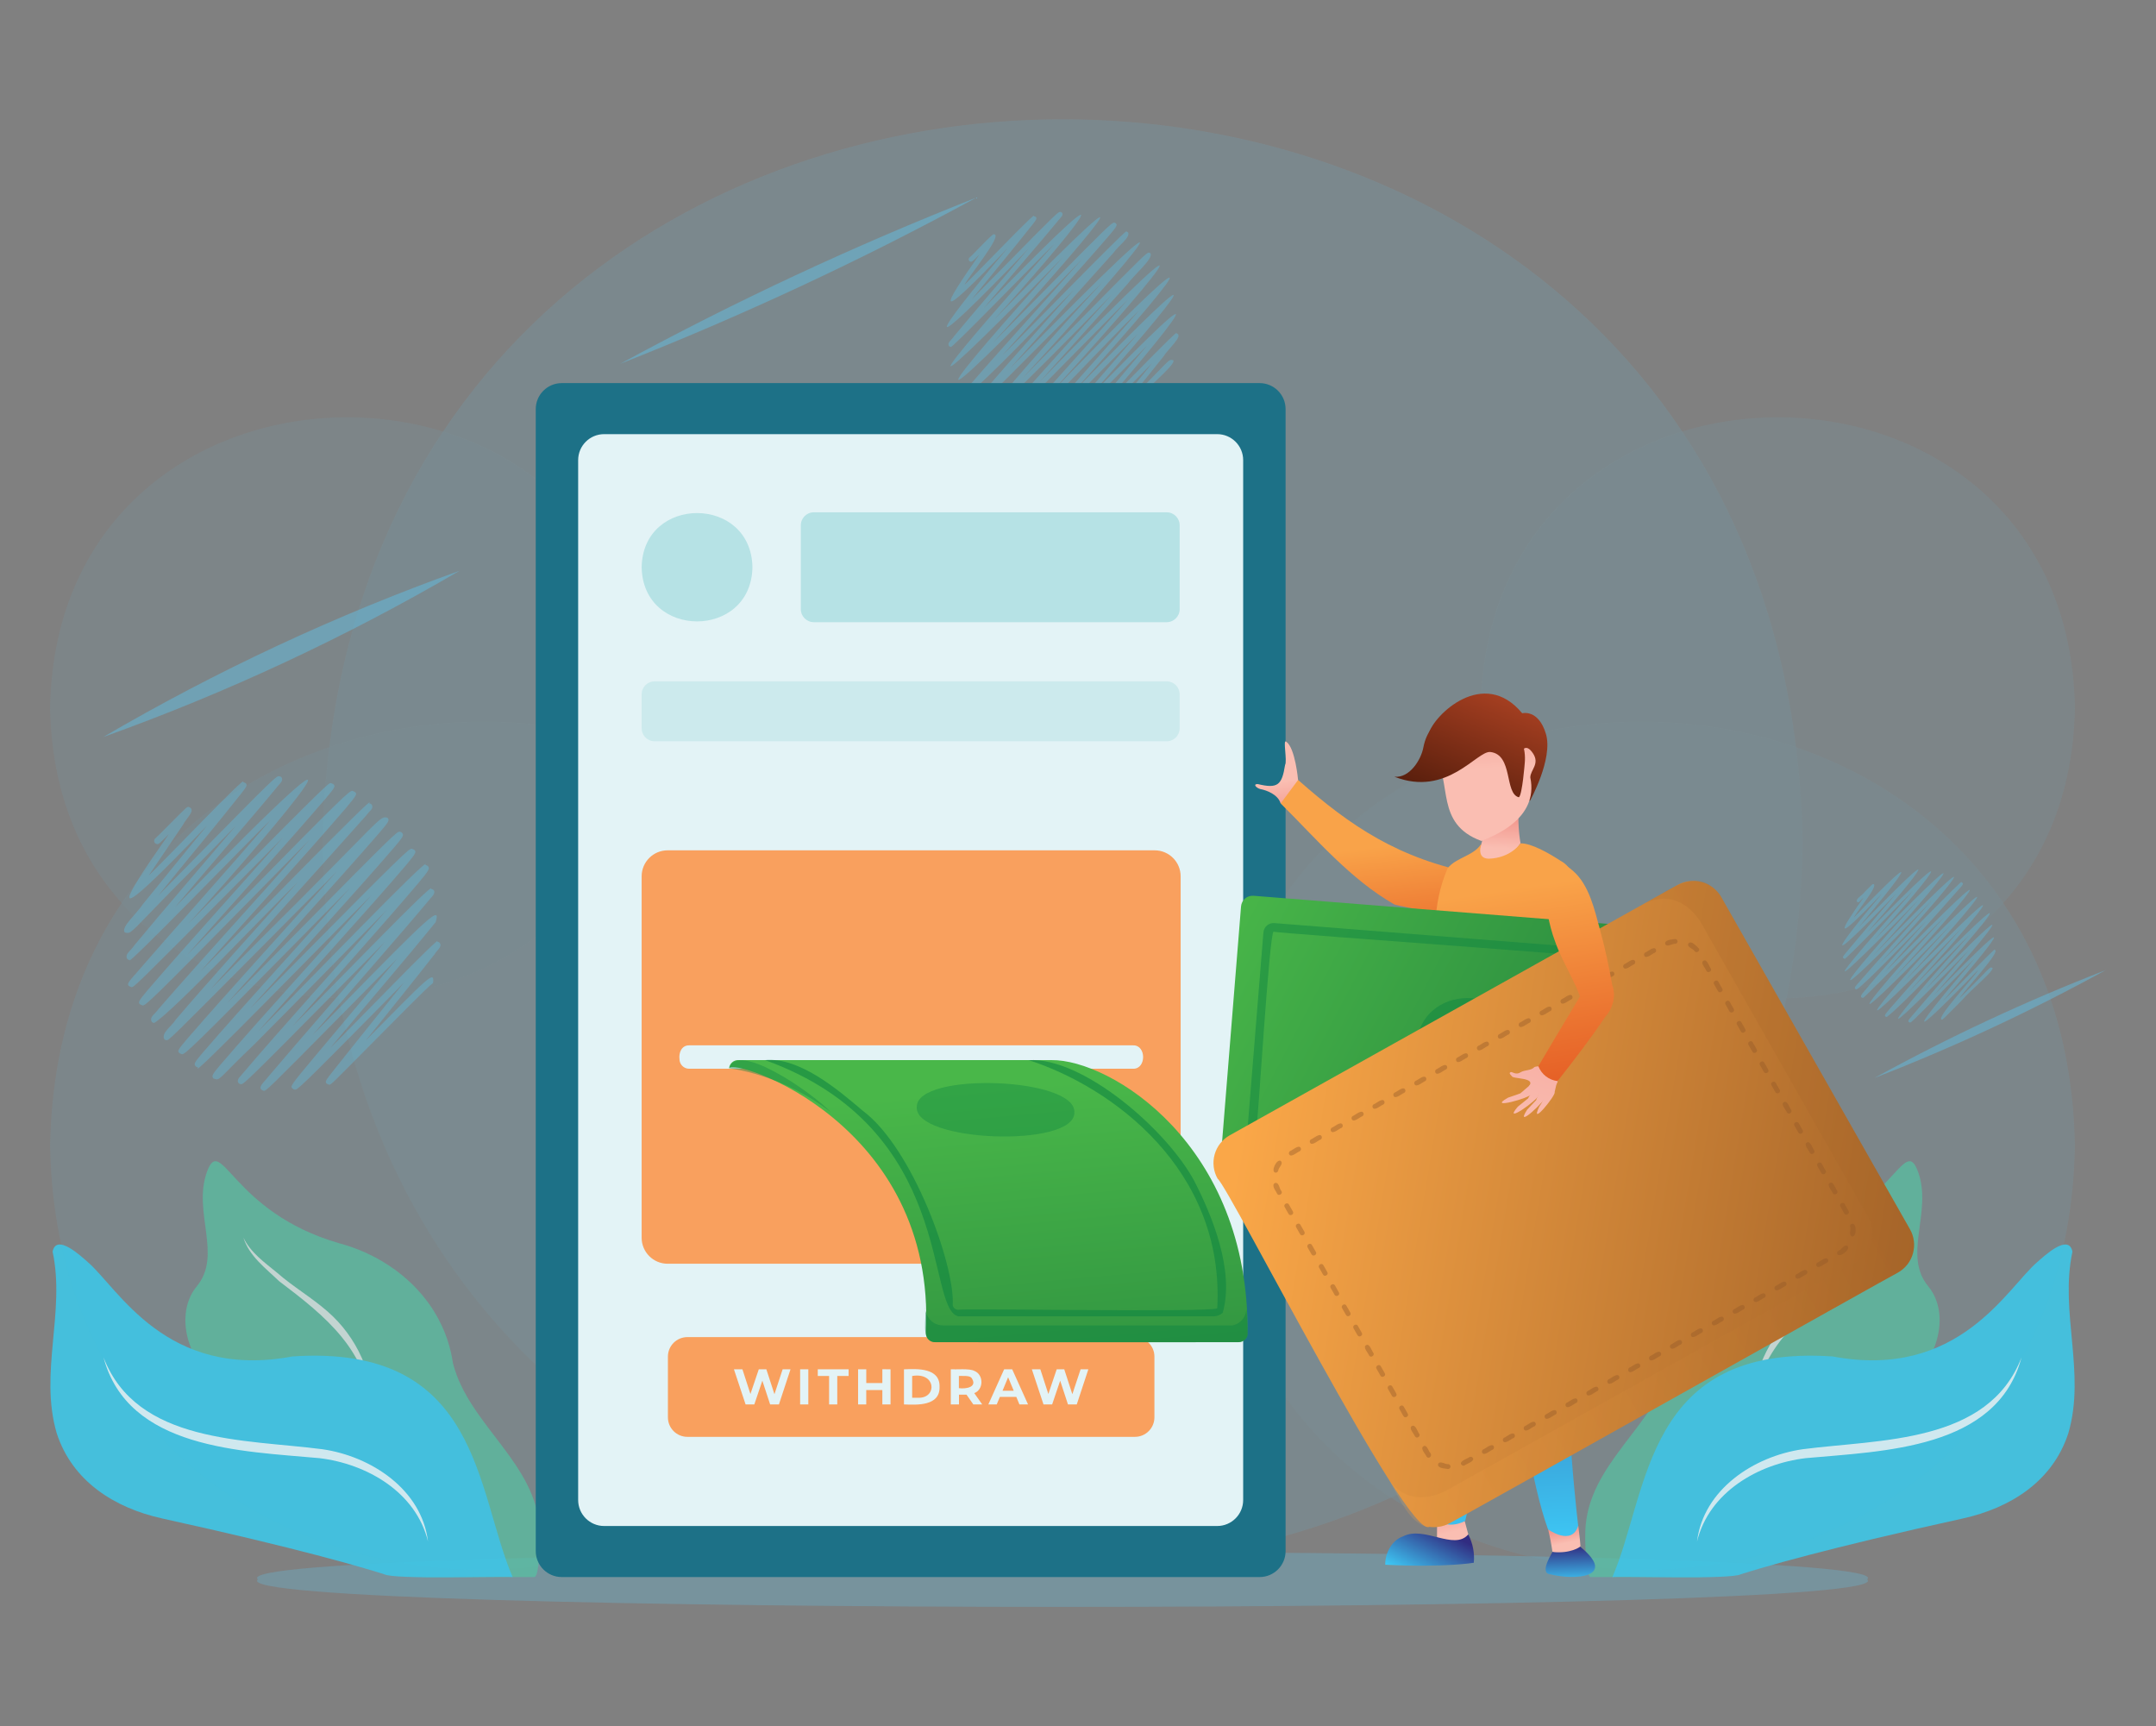 <svg width="436" height="349" viewBox="0 0 436 349" fill="none" xmlns="http://www.w3.org/2000/svg">
<rect x="0" y="0" width="436" height="349" fill="#808080" stroke="none"/>
<g opacity="0.5">
<path opacity="0.5" d="M377.598 319.335C386.34 326.751 43.391 326.751 52.137 319.335C43.391 311.919 386.34 311.919 377.598 319.335Z" fill="#5BCAF4"/>
<g opacity="0.3">
<path opacity="0.8" d="M364.537 170.434C361.202 365.53 68.567 365.499 65.258 170.434C68.593 -24.666 361.228 -24.631 364.537 170.434Z" fill="#5BCAF4"/>
<path opacity="0.6" d="M185.488 231.649C183.53 345.946 12.073 345.946 10.133 231.649C12.091 117.351 183.556 117.351 185.488 231.649ZM244.247 231.649C246.205 345.946 417.662 345.946 419.602 231.649C417.645 117.351 246.188 117.351 244.247 231.649Z" fill="#5BCAF4"/>
<path opacity="0.5" d="M299.458 143.112C300.801 221.428 418.272 221.415 419.602 143.112C418.259 64.792 300.788 64.805 299.458 143.112ZM130.273 143.112C128.934 221.428 11.463 221.415 10.133 143.112C11.471 64.792 128.943 64.805 130.273 143.112Z" fill="#5BCAF4"/>
</g>
</g>
<g opacity="0.9">
<g opacity="0.8">
<path d="M338.142 275.614C339.908 263.399 349.539 254.473 361.189 251.359C382.989 245.055 384.999 228.927 387.903 236.989C390.807 245.05 384.707 253.762 389.935 260.066C395.163 266.37 391.007 278.179 382.632 280.771C374.256 283.362 344.264 303.085 344.264 318.86H321.697C320.541 318.86 320.541 310.235 320.589 309.589C321.038 295.878 334.903 288.257 338.142 275.614Z" fill="#56C0A3"/>
<g opacity="0.8">
<path d="M354.471 285.849C354 278.088 357.623 270.309 363.457 265.214C366.783 262.296 370.489 260.171 373.716 257.335C376.249 255.254 379.105 253.252 380.543 250.207C379.384 253.959 376.027 256.428 373.306 259.041C363.858 266.178 355.269 273.045 354.471 285.849Z" fill="white"/>
</g>
</g>
<path d="M418.289 289.727C415.154 299.464 406.621 304.882 396.925 307.02C369.295 313.088 356.377 316.918 352.06 318.288C350.059 319.4 328.678 318.654 326.07 318.859C333.552 301.54 332.506 271.701 370.595 274.253C396.144 279.052 405.828 260.45 412.015 255.149C413.323 254.028 418.324 249.269 419.104 253.06C416.479 265.297 421.838 277.512 418.289 289.727Z" fill="#3EC5E5"/>
<path d="M408.81 274.432C403.875 293.038 380.906 293.374 365.175 294.818C355.531 295.961 345.612 301.702 343.184 311.679C344.457 301.135 354.716 294.429 364.548 293.016C380.143 290.979 402.07 291.934 408.81 274.432Z" fill="#3EC5E5"/>
<path opacity="0.8" d="M408.81 274.432C403.875 293.038 380.906 293.374 365.175 294.818C355.531 295.961 345.612 301.702 343.184 311.679C344.457 301.135 354.716 294.429 364.548 293.016C380.143 290.979 402.07 291.934 408.81 274.432Z" fill="white"/>
<g opacity="0.8">
<path d="M91.596 275.614C89.826 263.399 80.195 254.473 68.549 251.359C46.771 245.055 44.739 228.927 41.835 236.989C38.931 245.05 45.027 253.762 39.799 260.066C34.572 266.37 38.731 278.179 47.089 280.771C55.447 283.362 85.457 303.085 85.457 318.86H108.042C109.197 318.86 109.197 310.235 109.149 309.589C108.7 295.878 94.835 288.257 91.596 275.614Z" fill="#56C0A3"/>
<g opacity="0.8">
<path d="M75.283 285.849C75.758 278.088 72.135 270.309 66.302 265.214C62.975 262.296 59.269 260.171 56.043 257.335C53.509 255.254 50.654 253.252 49.215 250.207C50.375 253.959 53.732 256.428 56.452 259.041C65.879 266.178 74.468 273.045 75.283 285.849Z" fill="white"/>
</g>
</g>
<path d="M11.451 289.727C14.582 299.464 23.119 304.882 32.815 307.02C60.445 313.088 73.363 316.918 77.675 318.288C79.681 319.4 101.062 318.654 103.67 318.859C96.184 301.54 97.234 271.701 59.145 274.253C33.591 279.052 23.912 260.45 17.725 255.149C16.417 254.028 11.416 249.269 10.636 253.06C13.256 265.297 7.902 277.512 11.451 289.727Z" fill="#3EC5E5"/>
<path d="M20.93 274.432C25.865 293.038 48.86 293.374 64.569 294.818C74.213 295.961 84.132 301.702 86.556 311.679C85.288 301.135 75.024 294.429 65.192 293.016C49.592 290.979 27.666 291.934 20.93 274.432Z" fill="#3EC5E5"/>
<path opacity="0.8" d="M20.93 274.432C25.865 293.038 48.86 293.374 64.569 294.818C74.213 295.961 84.132 301.702 86.556 311.679C85.288 301.135 75.024 294.429 65.192 293.016C49.592 290.979 27.666 291.934 20.93 274.432Z" fill="white"/>
</g>
<g opacity="0.5">
<g style="mix-blend-mode:multiply" opacity="0.8">
<g style="mix-blend-mode:multiply" opacity="0.8">
<path d="M53.333 220.546C51.702 220.066 53.547 218.679 54.205 217.75C61.072 209.649 70.337 199.096 77.862 190.406C75.129 193.163 72.116 196.221 69.234 199.131C49.439 219.198 49.261 219.198 48.742 219.198C47.87 219.141 47.974 218.203 48.489 217.75C57.117 207.563 69.064 194.524 78.189 184.01C70.171 192.094 59.106 203.471 51.493 211.093C43.71 218.509 44.643 218.509 43.183 218.073C42.664 217.562 43.039 217.113 44.613 215.237C53.298 205.12 65.728 191.636 75.133 180.996C67.494 188.512 37.746 219.181 40.065 215.808C39.888 215.808 39.718 215.739 39.59 215.617C39.08 215.106 39.394 214.744 41.138 212.676C49.666 202.813 61.53 189.921 70.786 179.521C67.734 182.575 64.385 186.004 61.172 189.263C38.709 212.065 37.432 213.152 36.795 213.156C35.487 212.689 35.993 212.284 37.907 209.98C46.627 199.912 58.774 186.698 68.214 176.097C63.718 180.59 58.356 185.995 53.533 190.859C34.232 210.307 34.171 210.307 33.7 210.312C33.613 210.314 33.526 210.299 33.446 210.265C33.366 210.232 33.293 210.183 33.233 210.12C32.553 208.855 34.633 207.598 35.562 206.137C42.681 197.791 52.13 187.4 60.283 178.287C53.812 184.564 34.921 204.601 31.189 206.826C31.009 206.825 30.838 206.754 30.709 206.63C30.09 205.605 31.42 204.998 32.052 204.012C40.811 193.931 53.346 180.258 62.646 169.74C58.979 173.436 54.632 177.859 50.529 182.038C30.521 202.376 29.462 203.292 28.843 203.292C27.535 202.856 28.062 202.389 29.819 200.239C37.724 191.012 48.655 179.02 57.287 169.265C53.904 172.655 50.05 176.537 46.387 180.228C27.16 199.584 27.086 199.584 26.597 199.584C25.516 199.262 25.725 198.834 26.985 197.403C35.169 187.941 46.383 175.46 54.763 165.74C50.634 169.666 25.276 195.885 26.214 194.096C26.039 194.095 25.872 194.027 25.747 193.904C25.115 192.91 26.528 192.186 27.155 191.147C33.124 183.94 41.025 174.805 47.722 166.94C45.542 169.121 43.248 171.485 41.112 173.662C25.677 188.97 26.846 188.931 25.22 188.521C24.413 187.417 27.701 184.699 28.891 182.824C32.523 178.321 37.872 171.821 41.949 166.822C20.956 188.796 23.637 183.648 34.171 168.624C32.139 170.665 32.091 170.665 31.816 170.665C31.677 170.665 31.542 170.619 31.43 170.536C31.319 170.453 31.237 170.336 31.197 170.202C31.157 170.069 31.161 169.926 31.208 169.795C31.255 169.664 31.343 169.552 31.459 169.474C31.773 169.2 33.486 167.468 34.751 166.194C37.803 163.14 37.803 163.14 38.112 163.14C39.821 163.659 37.633 165.474 37.018 166.748C35.091 169.627 32.165 173.885 30.042 177.052C33.072 174.203 50.168 156.256 49.165 158.123C50.272 158.45 49.989 158.913 48.785 160.44C43.898 166.621 37.314 174.5 31.96 181.122C34.48 178.579 37.415 175.591 40.188 172.764C55.722 156.941 55.883 156.941 56.407 156.937C57.244 156.989 57.187 157.901 56.681 158.346C50.416 165.941 42.171 175.372 35.317 183.513C82.405 135.176 57.527 165.483 38.069 186.772C40.475 184.355 43.022 181.785 45.481 179.316C66.313 158.333 66.43 158.333 66.91 158.328C68.218 158.764 67.669 159.24 65.89 161.408C57.806 170.857 46.544 183.199 37.759 193.154C41.378 189.507 45.607 185.197 49.623 181.118C69.578 160.802 70.647 159.899 71.261 159.894C72.595 160.4 72.133 160.697 69.953 163.384C61.49 173.239 49.814 185.982 40.475 196.465C45.616 191.483 76.938 159.227 74.658 162.438C74.834 162.438 75.003 162.507 75.129 162.63C75.73 163.528 74.627 163.991 74.117 164.811C64.739 175.372 52.321 188.979 42.586 200.021L52.614 189.943C77.858 164.902 76.685 164.929 78.351 165.339C78.865 165.849 78.538 166.233 76.729 168.366C67.882 178.592 55.478 192.081 45.921 202.83C50.281 198.468 55.513 193.128 60.235 188.351C80.121 168.166 80.265 168.166 80.801 168.161C80.978 168.164 81.147 168.232 81.276 168.353C81.795 168.872 81.424 169.309 79.65 171.407C71.283 181.114 59.812 193.577 50.586 203.912C53.433 201.046 56.533 197.905 59.502 194.899C81.533 172.589 82.693 171.595 83.277 171.595C84.607 172.053 84.032 172.563 82.148 174.884C73.572 184.939 61.477 198.057 52.147 208.593C60.357 200.479 87.633 172.039 86.024 174.906C86.203 174.904 86.376 174.973 86.504 175.098C87.005 175.595 86.765 175.948 84.659 178.483C77.282 187.208 67.56 197.975 59.171 207.467C68.82 197.87 87.986 177.872 87.184 179.735C88.091 179.848 87.964 180.686 87.367 181.275C80.265 189.769 71.069 200.151 63.221 209.256C64.965 207.511 66.749 205.683 68.488 203.916C87.323 184.669 89.124 183.033 88.108 186.436C81.891 194.131 73.585 203.729 66.779 211.895C70.498 208.309 89.796 188.237 88.431 190.414C88.607 190.415 88.775 190.484 88.902 190.606C89.499 191.479 88.387 192.05 87.903 192.914C83.84 198.123 78.551 204.636 73.925 210.412C86.77 197.421 87.934 196.051 87.563 198.76C86.408 199.58 79.82 206.333 74.61 211.564C66.936 219.316 66.945 219.312 66.574 219.312C65.558 219.006 65.702 218.64 66.805 217.252C71.165 211.721 76.934 204.601 81.686 198.664L78.08 202.324C60.366 220.306 60.169 220.306 59.646 220.306C59.468 220.305 59.298 220.235 59.171 220.11C58.661 219.604 58.661 219.604 63.784 213.461C68.427 207.899 75.216 199.89 80.352 193.791C76.982 197.172 73.005 201.207 69.421 204.841C53.922 220.546 53.834 220.546 53.346 220.546H53.333ZM86.643 198.76C86.719 198.834 86.812 198.889 86.914 198.921C86.811 198.891 86.719 198.835 86.643 198.76ZM31.829 169.378C31.914 169.378 31.998 169.394 32.077 169.427C32.156 169.459 32.227 169.506 32.287 169.566C32.19 169.469 32.065 169.406 31.929 169.385C31.794 169.363 31.655 169.386 31.533 169.448C31.625 169.401 31.726 169.377 31.829 169.378Z" fill="#5BCAF4"/>
</g>
</g>
<g style="mix-blend-mode:multiply" opacity="0.8">
<g style="mix-blend-mode:multiply" opacity="0.8">
<path d="M212.168 89.545C210.969 89.196 212.321 88.175 212.801 87.494C217.845 81.548 224.656 73.805 230.162 67.427C228.157 69.447 225.946 71.689 223.831 73.831C209.308 88.559 209.178 88.559 208.789 88.559C208.153 88.515 208.227 87.826 208.602 87.49C214.955 80.013 223.709 70.446 230.402 62.733C223.862 69.019 210.721 83.485 205.066 87.865C204.107 87.547 204.512 87.159 205.764 85.64C212.134 78.224 221.259 68.321 228.148 60.517C222.541 66.031 200.71 88.537 202.424 86.059C202.36 86.061 202.297 86.049 202.237 86.025C202.178 86.001 202.124 85.965 202.079 85.92C201.439 84.934 205.158 81.854 206.518 79.978C211.68 74.163 219.406 65.66 224.978 59.435C183.018 102.523 200.998 80.811 223.09 56.922C219.794 60.22 215.857 64.186 212.317 67.754C198.147 82.015 198.103 82.015 197.754 82.015C197.691 82.018 197.628 82.007 197.569 81.983C197.51 81.959 197.457 81.922 197.414 81.876C196.943 80.885 198.421 80.065 199.123 78.953C204.355 72.845 211.275 65.202 217.261 58.519C212.513 63.13 198.657 77.849 195.897 79.459C194.685 79.092 196.036 78.067 196.534 77.382C202.96 69.966 212.16 59.954 218.983 52.232C182.595 89.837 189.51 79.869 215.059 51.892C177.127 90.561 193.625 71.279 213.219 49.309C210.189 52.193 191.581 71.432 192.269 70.123C192.141 70.122 192.018 70.072 191.925 69.983C191.463 69.255 192.496 68.723 192.958 67.959C197.34 62.672 203.135 55.967 208.048 50.195C184.94 74.237 188.38 68.465 203.815 50.108C188.45 66.205 190.386 62.41 198.103 51.417C196.616 52.917 196.581 52.917 196.359 52.917C196.258 52.914 196.161 52.88 196.081 52.818C196.001 52.757 195.943 52.672 195.914 52.575C195.885 52.479 195.887 52.376 195.92 52.28C195.953 52.185 196.015 52.103 196.098 52.045C196.586 51.709 200.963 46.923 200.981 47.386C203.026 47.316 195.605 56.194 195.051 57.594C197.275 55.504 209.818 42.325 209.082 43.704C209.893 43.944 209.688 44.284 208.803 45.401C205.219 49.946 200.388 55.74 196.455 60.591C198.304 58.724 200.458 56.529 202.494 54.457C213.895 42.844 214.008 42.844 214.396 42.844C215.011 42.879 214.968 43.551 214.597 43.878C210.002 49.449 203.95 56.381 198.901 62.345C233.275 27.048 215.199 49.139 200.92 64.735C239.92 24.941 217.344 51.212 200.689 69.421C203.344 66.746 206.453 63.579 209.409 60.587C224.054 45.68 224.839 45.017 225.292 45.012C225.424 45.013 225.55 45.065 225.645 45.156C226.016 45.527 225.837 45.772 224.337 47.569C218.129 54.802 209.561 64.146 202.707 71.842C206.479 68.186 229.46 44.519 227.79 46.867C227.854 46.866 227.917 46.878 227.977 46.901C228.036 46.925 228.09 46.961 228.135 47.006C228.649 47.957 226.138 49.711 225.201 51.081C219.097 57.921 210.599 67.3 204.273 74.459C247.437 30.398 229.395 51.875 206.718 76.518C209.923 73.308 213.769 69.399 217.222 65.891C231.815 51.081 231.924 51.081 232.312 51.081C232.442 51.08 232.567 51.13 232.66 51.22C233.262 52.298 229.452 55.447 228.008 57.424C223.012 63.056 215.617 71.196 210.132 77.312C251.849 34.56 231.679 58.61 211.275 80.75C243.434 47.373 244.642 48.734 216.428 79.921C248.884 46.517 238.516 59.731 219.397 81.23C249.865 49.846 236.537 66.345 222.013 83.167C224.751 80.549 238.9 65.808 237.906 67.405C239.501 67.802 236.122 70.642 235.399 71.929C233.136 74.769 229.874 78.817 227.258 82.081C237.007 72.531 236.131 72.549 237.286 72.854C237.818 73.766 231.305 78.913 227.782 82.927C222.153 88.598 222.153 88.598 221.883 88.598C221.756 88.597 221.634 88.547 221.542 88.459C221.229 88.144 221.355 87.983 222.053 87.084C225.248 83.027 229.486 77.814 232.974 73.447C223.269 83.184 216.873 89.964 216.799 89.314C216.668 89.312 216.544 89.26 216.45 89.17C216.075 88.799 216.075 88.799 219.838 84.292C223.243 80.209 228.222 74.333 231.985 69.857C229.513 72.339 226.596 75.297 223.967 77.962C212.591 89.501 212.526 89.501 212.168 89.501V89.545ZM236.611 73.561C236.667 73.613 236.734 73.653 236.807 73.678C236.733 73.655 236.666 73.615 236.611 73.561ZM196.381 51.997C196.508 51.998 196.63 52.048 196.721 52.136C196.65 52.066 196.558 52.019 196.458 52.003C196.359 51.988 196.257 52.004 196.167 52.049C196.233 52.014 196.306 51.996 196.381 51.997Z" fill="#5BCAF4"/>
</g>
</g>
<g style="mix-blend-mode:multiply" opacity="0.8">
<g style="mix-blend-mode:multiply" opacity="0.8">
<path d="M386.237 206.752C385.439 206.516 386.342 205.845 386.673 205.386C390.021 201.438 394.547 196.291 398.21 192.055C372.25 218.627 387.231 201.216 398.371 188.935C394.011 193.115 385.291 202.725 381.533 205.64C380.896 205.43 381.166 205.168 381.999 204.161C386.233 199.227 392.293 192.648 396.875 187.461C371.308 213.723 377.116 205.932 394.761 186.741C367.114 215.15 378.86 200.889 393.505 185.07C391.325 187.252 388.709 189.9 386.346 192.268C376.933 201.757 376.902 201.757 376.671 201.757C376.157 201.674 376.327 201.225 376.671 200.815C380.443 196.23 385.278 191.021 389.62 186.139C386.464 189.193 377.251 198.987 375.433 200.06C374.626 199.82 375.524 199.135 375.869 198.681C380.137 193.765 386.25 187.095 390.789 181.964C366.809 206.782 371.291 200.204 388.173 181.737C363.09 207.31 373.937 194.598 386.952 180.023C384.938 181.938 372.564 194.725 373.026 193.852C372.215 193.612 373.161 192.897 373.484 192.417C376.396 188.901 380.251 184.446 383.512 180.607C368.252 196.513 370.484 192.679 380.695 180.551C370.524 191.226 371.788 188.682 376.902 181.423C375.703 182.518 376.03 182.523 375.524 182.326C375.228 181.689 376.479 181.17 377.186 180.237C378.668 178.74 378.668 178.74 378.825 178.74C380.068 178.967 375.337 184.412 374.901 185.524C390.597 169.256 384.17 177.549 375.834 187.513C394.831 167.86 388.417 176.21 377.46 188.682C400.167 165.352 388.299 179.923 378.803 190.27C404.462 164.074 389.738 181.297 378.651 193.385C405.103 166.076 395.38 178.3 379.959 194.995C382.466 192.565 397.743 176.834 396.631 178.396C397.359 178.583 396.666 179.181 396.365 179.543C391.813 184.717 385.749 191.348 381.009 196.731C409.467 167.66 397.678 181.777 382.636 198.101C407.666 172.293 402.639 179.377 384.912 198.629C412.38 170.43 399.225 186.239 385.67 200.915C406.943 178.814 407.754 179.761 389.097 200.365C410.483 178.335 403.734 187.02 391.068 201.238C411.189 180.503 402.452 191.374 392.812 202.525C394.626 200.78 404.039 190.986 403.372 192.055C404.876 192.159 397.08 200.396 396.296 201.805C402.774 195.457 402.195 195.471 402.949 195.676C403.141 196.474 399.077 199.576 396.631 202.368C392.89 206.146 392.89 206.146 392.707 206.146C391.173 206.115 399.374 197.421 400.08 196.077C380.722 215.996 391.229 203.131 399.422 193.691C397.778 195.34 395.838 197.307 394.094 199.078C386.533 206.748 386.49 206.748 386.246 206.748L386.237 206.752ZM402.482 196.125C402.518 196.163 402.563 196.19 402.613 196.203C402.563 196.189 402.518 196.162 402.482 196.125ZM375.747 181.798C375.83 181.799 375.91 181.832 375.969 181.89C375.922 181.843 375.862 181.812 375.796 181.801C375.73 181.79 375.663 181.8 375.603 181.829C375.648 181.808 375.697 181.798 375.747 181.798Z" fill="#5BCAF4"/>
</g>
</g>
</g>
<g style="mix-blend-mode:multiply" opacity="0.5">
<g style="mix-blend-mode:multiply" opacity="0.8">
<path d="M20.879 149.019C43.809 135.61 67.931 124.356 92.937 115.402C70.006 128.809 45.884 140.062 20.879 149.019ZM125.414 73.561C148.718 60.88 172.783 49.653 197.472 39.943C174.167 52.623 150.102 63.85 125.414 73.561ZM379.092 217.938C394.183 209.638 409.809 202.351 425.866 196.125C410.774 204.424 395.149 211.71 379.092 217.938Z" fill="#5BCAF4"/>
</g>
</g>
<path d="M254.726 77.46H113.598C110.696 77.46 108.344 79.814 108.344 82.717V313.603C108.344 316.506 110.696 318.859 113.598 318.859H254.726C257.628 318.859 259.98 316.506 259.98 313.603V82.717C259.98 79.814 257.628 77.46 254.726 77.46Z" fill="#1D7187"/>
<path d="M246.148 87.778H122.172C119.27 87.778 116.918 90.131 116.918 93.035V303.281C116.918 306.184 119.27 308.538 122.172 308.538H246.148C249.05 308.538 251.402 306.184 251.402 303.281V93.035C251.402 90.131 249.05 87.778 246.148 87.778Z" fill="#E3F3F6"/>
<g style="mix-blend-mode:multiply">
<path d="M152.163 114.686C151.915 129.291 130.01 129.287 129.762 114.686C130.01 100.085 151.911 100.085 152.163 114.686Z" fill="#B6E2E5"/>
</g>
<path d="M235.93 103.579H164.578C163.126 103.579 161.949 104.757 161.949 106.21V123.167C161.949 124.62 163.126 125.797 164.578 125.797H235.93C237.382 125.797 238.559 124.62 238.559 123.167V106.21C238.559 104.757 237.382 103.579 235.93 103.579Z" fill="#B6E2E5"/>
<path opacity="0.5" d="M235.928 137.759H132.387C130.935 137.759 129.758 138.937 129.758 140.39V147.248C129.758 148.701 130.935 149.878 132.387 149.878H235.928C237.38 149.878 238.557 148.701 238.557 147.248V140.39C238.557 138.937 237.38 137.759 235.928 137.759Z" fill="#B6E2E5"/>
<path d="M229.512 270.344H139.012C136.835 270.344 135.07 272.11 135.07 274.288V286.568C135.07 288.746 136.835 290.512 139.012 290.512H229.512C231.689 290.512 233.454 288.746 233.454 286.568V274.288C233.454 272.11 231.689 270.344 229.512 270.344Z" fill="#F9A05E"/>
<path d="M159.863 276.858L157.521 283.955H155.742L154.168 279.157L152.542 283.955H150.776L148.422 276.858H150.14L151.757 281.848L153.445 276.858H154.979L156.614 281.888L158.267 276.858H159.863ZM161.807 276.858H163.464V283.955H161.807V276.858ZM167.667 278.197H165.374V276.858H171.613V278.197H169.319V283.955H167.667V278.197ZM180.089 276.858V283.955H178.432V281.046H175.179V283.955H173.527V276.858H175.184V279.637H178.436V276.84L180.089 276.858ZM182.805 276.858C185.539 276.74 190.108 276.539 190.003 280.409C190.112 284.274 185.534 284.078 182.805 283.955V276.858ZM185.975 282.607C189.537 282.463 189.227 277.399 184.462 278.206V282.607H185.975ZM196.831 283.955L195.453 281.979H193.932V283.955H192.275V276.858C193.387 276.923 196.055 276.653 197.023 277.172C198.954 277.913 198.963 280.954 197.023 281.674L198.627 283.955H196.831ZM196.395 278.515C195.937 278.079 194.559 278.223 193.914 278.197V280.671C195.44 280.871 197.816 280.426 196.412 278.515H196.395ZM205.525 282.433H202.202L201.566 283.955H199.87L203.061 276.858H204.696L207.897 283.955H206.153L205.525 282.433ZM205.002 281.185L203.868 278.467L202.739 281.185H205.002ZM220.092 276.858L217.75 283.955H215.971L214.397 279.157L212.771 283.955H211.023L208.668 276.858H210.386L212.004 281.848L213.691 276.858H215.221L216.856 281.888L218.526 276.858H220.092Z" fill="#E3F3F6"/>
<path d="M233.504 171.926H135.012C132.11 171.926 129.758 174.28 129.758 177.183V250.255C129.758 253.158 132.11 255.512 135.012 255.512H233.504C236.406 255.512 238.758 253.158 238.758 250.255V177.183C238.758 174.28 236.406 171.926 233.504 171.926Z" fill="#F9A05E"/>
<path d="M229.174 216.084H139.358C139.103 216.084 138.849 216.034 138.613 215.937C138.376 215.839 138.162 215.696 137.981 215.515C137.8 215.335 137.656 215.12 137.558 214.884C137.46 214.647 137.409 214.394 137.409 214.138C137.244 212.829 137.845 211.333 139.358 211.355H229.174C231.83 211.315 231.838 216.127 229.174 216.084Z" fill="#E3F3F6"/>
<path d="M252.29 269.685C252.312 270.632 251.418 271.334 250.515 271.369C250.463 271.4 189.227 271.369 189.148 271.369C188.9 271.386 188.651 271.351 188.417 271.267C188.182 271.182 187.969 271.049 187.789 270.878C187.608 270.706 187.466 270.498 187.371 270.268C187.275 270.038 187.229 269.79 187.234 269.541C189.414 226.985 148.086 213.701 147.449 216.009C147.484 215.535 147.704 215.094 148.061 214.781C148.419 214.469 148.885 214.309 149.359 214.338H212.662C224.442 214.199 252.669 231.265 252.29 269.685Z" fill="url(#paint0_linear_8710_29678)"/>
<g opacity="0.8">
<g style="mix-blend-mode:multiply" opacity="0.5">
<path d="M217.262 224.992C217.262 232.116 184.793 230.96 185.399 223.77C185.403 216.646 217.868 217.802 217.262 224.992Z" fill="#0F8542"/>
</g>
</g>
<path opacity="0.6" d="M241.544 238.838C236.051 228.504 219.06 213.737 208.025 214.343C224.872 219.761 247.701 236.504 246.161 264.512C245.446 265.384 194.713 264.512 193.802 264.808C193.531 264.822 193.265 264.735 193.054 264.563C192.844 264.391 192.705 264.148 192.664 263.879C193.148 255.904 184.594 232.116 174.487 224.59C169.539 220.381 161.695 213.684 154.715 214.339C193.375 228.268 187.057 264.547 193.802 266.143H245.355C246.052 266.153 246.728 265.906 247.256 265.45C249.68 257.013 245.202 245.954 241.544 238.838Z" fill="#0F8542"/>
<g opacity="0.5">
<path opacity="0.8" d="M168.081 224.922C157.891 217.017 147.449 216.014 147.449 216.014C148.884 210.412 163.777 220.511 168.081 224.922Z" fill="#0F8542"/>
<path d="M252.29 269.685C252.294 269.861 252.266 270.035 252.207 270.2C252.06 270.559 251.806 270.863 251.48 271.073C251.154 271.283 250.772 271.388 250.385 271.374H189.149C185.853 271.108 187.662 266.387 186.969 264.285C187.03 264.721 187.57 267.984 190.81 267.984H249.234C250.042 267.823 250.767 267.38 251.28 266.735C251.793 266.09 252.062 265.283 252.037 264.459C252.174 266.143 252.258 267.885 252.29 269.685Z" fill="#0F8542"/>
</g>
<path d="M260.115 149.961C259.348 149.363 260.407 153.848 259.876 154.664C259.235 158.738 258.402 159.51 254.334 158.524C253.305 158.524 254.077 159.332 254.892 159.545C256.165 159.772 258.472 160.671 258.973 162.442L262.213 160.797L262.505 157.696C262.505 157.696 261.942 151.239 260.115 149.961Z" fill="url(#paint1_linear_8710_29678)"/>
<path d="M298.264 176.616C282.895 173.632 273.137 167.08 262.512 157.696L258.984 162.442C266.183 169.592 273.05 177.75 281.922 182.841C283.13 183.339 297.527 185.83 297.527 185.825L298.264 176.616Z" fill="url(#paint2_linear_8710_29678)"/>
<path d="M299.967 162.05C299.967 162.05 301.009 171.617 297.996 172.812C297.996 172.812 302.687 177.82 307.488 170.478C307.488 170.478 306.529 165.448 307.488 161.504L299.967 162.05Z" fill="url(#paint3_linear_8710_29678)"/>
<path d="M290.598 307.369C290.598 307.369 290.628 309.603 290.598 310.719C290.598 311.208 295.83 313.599 296.928 310.244L296.209 307.557L291.849 306.017L290.598 307.369Z" fill="url(#paint4_linear_8710_29678)"/>
<path d="M298.66 265.947C301.132 279.161 296.785 307.5 296.218 307.561C292.774 309.24 290.607 307.369 290.607 307.369C289.787 294.988 284.455 229.215 291.217 215.656L299.623 213.23C302.44 216.635 304.428 220.648 305.431 224.953C307.262 234.471 300.133 258.221 298.66 265.947Z" fill="url(#paint5_linear_8710_29678)"/>
<path d="M319.588 312.713C319.588 312.713 317.216 315.121 313.946 313.786C313.733 312.252 313.442 310.731 313.074 309.227C314.282 309.637 316.383 309.895 319.178 308.499C319.479 311.046 319.662 312.695 319.588 312.713Z" fill="url(#paint6_linear_8710_29678)"/>
<path style="mix-blend-mode:multiply" opacity="0.5" d="M305.85 229.345C305.667 236.967 300.021 260.367 298.652 265.947C299.96 260.14 301.15 236.591 296.908 225.812C292.665 215.032 290.634 219.163 290.634 219.163L290.363 218.727C290.585 217.677 290.864 216.64 291.2 215.621L299.606 213.195C300.182 213.195 305.061 224.311 305.414 224.917C305.731 226.371 305.877 227.857 305.85 229.345Z" fill="url(#paint7_linear_8710_29678)"/>
<path d="M313.483 216.075C313.483 216.075 319.404 227.347 317.407 250.896C315.41 274.445 318.488 302.902 319.151 308.481C317.843 312.695 313.047 309.21 313.047 309.21C306.507 291.131 302.779 242.08 297.952 217.689C294.185 202.39 313.483 216.075 313.483 216.075Z" fill="url(#paint8_linear_8710_29678)"/>
<path d="M290.68 198.564C291.273 204.017 291.988 210.648 291.208 215.656C291.133 216.529 304.641 219.979 313.478 216.092C315.658 207.699 317.455 198.974 318.309 190.306C318.392 184.394 320.232 176.472 315.58 174.038C313.291 172.541 309.698 170.469 307.483 170.513C307.483 170.513 305.604 173.444 301.118 173.619C298.502 173.619 299.505 170.775 299.614 170.513C298.136 173.056 294.473 173.327 292.747 175.556C289.468 183.138 290.078 190.489 290.68 198.564Z" fill="url(#paint9_linear_8710_29678)"/>
<path d="M293.738 193.067L294.174 193.172C294.026 193.149 293.88 193.114 293.738 193.067Z" fill="url(#paint10_linear_8710_29678)"/>
<path d="M280.135 316.368C292.373 316.97 298.041 315.967 298.041 315.967C298.228 313.99 297.837 312.002 296.916 310.243C294.065 313.581 287.996 308.42 283.745 310.632C281.43 311.408 280.074 314.1 280.135 316.368Z" fill="url(#paint11_linear_8710_29678)"/>
<path d="M313.921 313.786C314.192 313.529 311.079 318.074 313.485 318.297C318.639 319.579 327.145 318.912 319.55 312.713C319.589 312.713 317.653 314.196 313.921 313.786Z" fill="url(#paint12_linear_8710_29678)"/>
<path d="M288.93 148.325C289.946 144.595 300.026 134.775 307.826 144.211C307.826 144.211 311.105 143.313 312.622 148.373C314.139 153.434 309.369 161.971 309.369 161.971L303.23 149.931L288.93 148.325Z" fill="url(#paint13_linear_8710_29678)"/>
<path d="M290.102 152.98C293.764 158.115 290.102 166.595 299.589 170.033C301.795 169.117 311.243 165.671 309.469 157.199C309.469 155.672 311.461 154.463 309.992 152.291C308.523 150.118 307.764 151.907 307.764 151.907C307.764 151.907 307.114 150.123 306.456 148.652C305.798 147.182 290.102 152.98 290.102 152.98Z" fill="url(#paint14_linear_8710_29678)"/>
<path d="M308.349 154.223C308.349 154.223 307.852 160.706 307.155 161.203C304.194 160.453 306.034 152.583 301.395 152.042C298.674 151.741 292.675 161.243 281.984 157.042C285.036 157.364 287.386 153.634 287.849 151.082C290.142 139.229 309.37 142.554 308.349 154.223Z" fill="url(#paint15_linear_8710_29678)"/>
<path d="M305.57 216.38C318.545 212.402 313.492 199.497 311.674 192.295C311.612 192.112 311.495 191.952 311.339 191.839C311.182 191.726 310.995 191.664 310.802 191.662C306.878 191.662 300.338 190.79 300.338 190.79C303.697 190.997 307.068 190.761 310.366 190.087C311.421 189.839 310.296 183.544 311.303 183.199C312.223 182.326 314.133 194.022 317.948 192.011C317.878 197.586 316.3 203.38 315.249 208.872C314.765 211.054 314.141 213.671 313.596 215.73C313.54 215.944 313.509 216.057 313.501 216.101C304.859 220.027 290.863 216.476 291.23 215.665C297.591 216.86 302.217 216.925 305.57 216.38Z" fill="url(#paint16_linear_8710_29678)"/>
<path d="M249.088 235.95L340.282 243.175C340.901 243.225 341.516 243.029 341.991 242.627C342.465 242.226 342.762 241.652 342.815 241.033L346.857 190.864C346.881 190.557 346.844 190.248 346.748 189.956C346.652 189.663 346.5 189.393 346.299 189.159C346.099 188.926 345.854 188.734 345.579 188.595C345.305 188.457 345.005 188.374 344.699 188.351L253.5 181.114C252.881 181.063 252.268 181.26 251.793 181.662C251.319 182.063 251.024 182.636 250.972 183.256L246.93 233.425C246.904 233.732 246.94 234.042 247.035 234.337C247.13 234.631 247.282 234.903 247.483 235.138C247.683 235.373 247.928 235.565 248.204 235.705C248.48 235.844 248.78 235.928 249.088 235.95Z" fill="url(#paint17_linear_8710_29678)"/>
<g style="mix-blend-mode:multiply" opacity="0.5">
<path d="M252.227 228.962L255.497 188.508C255.544 187.967 255.803 187.466 256.218 187.115C256.633 186.764 257.171 186.592 257.712 186.637L339.68 193.128C340.218 193.17 340.719 193.422 341.072 193.83C341.426 194.239 341.604 194.77 341.568 195.31L338.311 235.763C338.264 236.305 338.005 236.806 337.59 237.157C337.175 237.507 336.638 237.679 336.096 237.634L254.128 231.143C253.587 231.105 253.084 230.854 252.727 230.445C252.371 230.036 252.191 229.503 252.227 228.962ZM257.559 188.391C256.687 188.26 254.303 228.844 253.984 229.115C254.167 229.69 336.271 236.186 336.545 235.658L339.802 195.205C339.929 194.345 257.83 188.692 257.559 188.377V188.391Z" fill="#0F8542"/>
</g>
<g style="mix-blend-mode:multiply" opacity="0.5">
<path d="M286.343 211.306C285.471 225.092 306.107 226.702 307.441 212.977C308.309 199.192 287.677 197.582 286.343 211.306Z" fill="#0F8542"/>
</g>
<path d="M246.232 238.311C248.587 240.056 284.762 311.653 289.048 308.678C290.432 308.893 291.849 308.657 293.089 308.006C293.177 308.106 383.668 257.27 383.777 257.314C384.518 256.903 385.17 256.35 385.696 255.686C386.221 255.022 386.61 254.26 386.839 253.444C387.069 252.629 387.135 251.776 387.033 250.935C386.931 250.094 386.663 249.282 386.245 248.545C386.158 248.401 348.078 181.362 347.999 181.236C347.119 179.794 345.716 178.749 344.083 178.319C342.451 177.889 340.715 178.107 339.24 178.928L248.7 229.533C247.958 229.944 247.305 230.497 246.779 231.162C246.253 231.827 245.863 232.59 245.634 233.406C245.404 234.223 245.339 235.076 245.442 235.918C245.545 236.76 245.813 237.573 246.232 238.311Z" fill="url(#paint18_linear_8710_29678)"/>
<g style="mix-blend-mode:multiply" opacity="0.4">
<path d="M295.5 296.096C295.064 295.385 296.834 294.909 297.161 294.6C297.277 294.534 297.414 294.517 297.543 294.551C297.671 294.585 297.781 294.668 297.85 294.783C298.286 295.494 296.511 295.969 296.184 296.279C296.069 296.344 295.932 296.362 295.804 296.327C295.676 296.293 295.567 296.21 295.5 296.096ZM299.742 293.723C299.711 293.665 299.691 293.602 299.684 293.537C299.677 293.472 299.683 293.406 299.702 293.343C299.72 293.28 299.751 293.221 299.792 293.171C299.834 293.12 299.885 293.078 299.942 293.046C300.378 292.924 301.686 291.681 302.075 292.423C302.137 292.539 302.151 292.675 302.113 292.802C302.076 292.929 301.99 293.035 301.874 293.099C301.434 293.221 300.126 294.469 299.742 293.723ZM303.967 291.363C303.935 291.305 303.916 291.242 303.909 291.177C303.902 291.111 303.908 291.046 303.927 290.983C303.945 290.92 303.976 290.861 304.017 290.811C304.059 290.76 304.11 290.717 304.167 290.686C304.603 290.564 305.911 289.321 306.299 290.058C306.331 290.116 306.35 290.179 306.357 290.244C306.364 290.309 306.358 290.375 306.34 290.438C306.321 290.501 306.29 290.559 306.249 290.61C306.207 290.661 306.156 290.703 306.099 290.734C305.658 290.856 304.35 292.104 303.967 291.363ZM308.192 289.002C308.16 288.945 308.139 288.882 308.132 288.817C308.125 288.751 308.131 288.685 308.15 288.622C308.168 288.559 308.199 288.5 308.241 288.45C308.283 288.399 308.334 288.357 308.392 288.326C308.828 288.2 310.136 286.956 310.524 287.698C310.586 287.814 310.6 287.951 310.563 288.077C310.525 288.204 310.439 288.311 310.324 288.374C309.883 288.496 308.575 289.74 308.192 289.002ZM312.416 286.638C312.385 286.58 312.365 286.517 312.358 286.452C312.352 286.387 312.358 286.321 312.376 286.258C312.395 286.195 312.426 286.137 312.467 286.086C312.508 286.035 312.559 285.993 312.617 285.962C313.053 285.84 314.361 284.596 314.749 285.338C314.78 285.395 314.8 285.458 314.807 285.523C314.814 285.588 314.808 285.653 314.789 285.716C314.77 285.778 314.739 285.836 314.698 285.887C314.657 285.937 314.606 285.979 314.548 286.01C314.108 286.136 312.8 287.38 312.416 286.638ZM316.641 284.278C316.61 284.22 316.59 284.157 316.583 284.092C316.576 284.027 316.582 283.961 316.601 283.898C316.62 283.835 316.651 283.777 316.692 283.726C316.733 283.675 316.784 283.633 316.842 283.602C317.278 283.48 318.586 282.236 318.974 282.973C319.036 283.09 319.05 283.226 319.012 283.353C318.975 283.479 318.889 283.586 318.773 283.65C318.333 283.772 317.025 285.015 316.641 284.278ZM320.866 281.918C320.834 281.86 320.814 281.797 320.807 281.732C320.799 281.667 320.805 281.6 320.824 281.537C320.843 281.474 320.874 281.416 320.916 281.365C320.957 281.314 321.009 281.272 321.067 281.242C321.503 281.115 322.811 279.872 323.199 280.613C323.261 280.73 323.275 280.866 323.237 280.993C323.2 281.119 323.114 281.226 322.998 281.29C322.558 281.412 321.25 282.655 320.866 281.918ZM325.091 279.553C325.06 279.496 325.04 279.433 325.033 279.367C325.026 279.302 325.032 279.236 325.051 279.173C325.069 279.111 325.1 279.052 325.142 279.001C325.183 278.95 325.234 278.908 325.292 278.877C325.728 278.755 327.035 277.512 327.424 278.253C327.455 278.31 327.474 278.373 327.481 278.438C327.488 278.503 327.482 278.569 327.463 278.631C327.445 278.694 327.414 278.752 327.373 278.802C327.331 278.853 327.281 278.894 327.223 278.925C326.783 279.052 325.475 280.295 325.091 279.553ZM329.316 277.193C329.284 277.136 329.265 277.072 329.258 277.007C329.251 276.942 329.257 276.876 329.276 276.813C329.294 276.75 329.325 276.692 329.366 276.641C329.408 276.59 329.459 276.548 329.516 276.517C329.952 276.395 331.26 275.151 331.648 275.889C331.711 276.005 331.724 276.141 331.687 276.268C331.649 276.395 331.563 276.501 331.448 276.565C331.007 276.687 329.699 277.93 329.316 277.193ZM333.541 274.837C333.509 274.78 333.488 274.717 333.481 274.651C333.474 274.586 333.48 274.52 333.499 274.457C333.517 274.394 333.548 274.335 333.59 274.285C333.632 274.234 333.683 274.192 333.741 274.161C334.177 274.035 335.485 272.791 335.873 273.533C335.935 273.649 335.949 273.786 335.912 273.912C335.874 274.039 335.788 274.146 335.673 274.209C335.232 274.327 333.924 275.57 333.541 274.837ZM337.765 272.473C337.734 272.415 337.714 272.352 337.707 272.287C337.701 272.222 337.707 272.156 337.725 272.093C337.744 272.03 337.775 271.972 337.816 271.921C337.857 271.87 337.908 271.828 337.966 271.797C338.402 271.675 339.71 270.431 340.098 271.173C340.129 271.23 340.149 271.293 340.156 271.358C340.163 271.423 340.157 271.488 340.138 271.551C340.119 271.613 340.088 271.671 340.047 271.722C340.006 271.772 339.955 271.814 339.898 271.845C339.457 271.967 338.149 273.21 337.765 272.469V272.473ZM341.99 270.113C341.959 270.055 341.939 269.992 341.932 269.927C341.925 269.862 341.931 269.796 341.95 269.733C341.969 269.67 342 269.612 342.041 269.561C342.082 269.51 342.133 269.468 342.191 269.437C342.627 269.314 343.935 268.071 344.323 268.808C344.385 268.925 344.399 269.061 344.361 269.188C344.324 269.314 344.238 269.421 344.122 269.485C343.682 269.602 342.374 270.846 341.99 270.108V270.113ZM346.215 267.748C346.184 267.691 346.164 267.628 346.157 267.563C346.151 267.499 346.157 267.433 346.175 267.371C346.194 267.308 346.225 267.25 346.266 267.199C346.307 267.149 346.358 267.107 346.416 267.077C346.852 266.95 348.16 265.707 348.548 266.448C348.61 266.565 348.624 266.701 348.586 266.828C348.549 266.954 348.463 267.061 348.347 267.124C347.929 267.242 346.621 268.486 346.215 267.744V267.748ZM350.44 265.388C350.409 265.331 350.389 265.268 350.382 265.202C350.375 265.137 350.381 265.071 350.4 265.008C350.418 264.946 350.449 264.887 350.491 264.836C350.532 264.785 350.583 264.743 350.641 264.712C351.077 264.59 352.385 263.347 352.773 264.084C352.804 264.141 352.824 264.205 352.831 264.27C352.838 264.335 352.831 264.401 352.813 264.464C352.794 264.526 352.763 264.585 352.722 264.636C352.681 264.687 352.63 264.729 352.572 264.76C352.132 264.882 350.824 266.112 350.44 265.384V265.388ZM354.665 263.028C354.633 262.971 354.614 262.907 354.607 262.842C354.6 262.777 354.606 262.711 354.625 262.648C354.643 262.585 354.674 262.527 354.715 262.476C354.757 262.425 354.808 262.383 354.865 262.352C355.301 262.23 356.609 260.986 356.997 261.724C357.06 261.84 357.074 261.976 357.036 262.103C356.998 262.23 356.913 262.336 356.797 262.4C356.357 262.518 355.049 263.761 354.665 263.024V263.028ZM358.89 260.664C358.858 260.606 358.839 260.544 358.832 260.479C358.825 260.414 358.831 260.348 358.85 260.286C358.868 260.223 358.899 260.165 358.941 260.115C358.982 260.064 359.033 260.022 359.09 259.992C359.526 259.865 360.834 258.622 361.222 259.364C361.285 259.48 361.298 259.616 361.261 259.743C361.223 259.869 361.137 259.976 361.022 260.04C360.573 260.158 359.265 261.401 358.89 260.659V260.664ZM363.115 258.304C363.083 258.246 363.063 258.183 363.056 258.118C363.05 258.052 363.056 257.987 363.074 257.924C363.093 257.861 363.124 257.802 363.165 257.751C363.206 257.701 363.257 257.658 363.315 257.627C363.751 257.505 365.059 256.262 365.447 256.999C365.479 257.057 365.498 257.12 365.505 257.185C365.512 257.25 365.506 257.316 365.487 257.379C365.469 257.442 365.438 257.5 365.397 257.551C365.355 257.602 365.304 257.644 365.247 257.675C364.806 257.797 363.498 259.041 363.115 258.299V258.304ZM367.339 255.943C367.308 255.886 367.288 255.823 367.281 255.758C367.274 255.692 367.28 255.626 367.299 255.564C367.318 255.501 367.349 255.442 367.39 255.391C367.431 255.34 367.482 255.298 367.54 255.267C367.976 255.145 369.284 253.902 369.672 254.639C369.734 254.755 369.748 254.892 369.71 255.018C369.673 255.145 369.587 255.252 369.471 255.315C369.031 255.433 367.723 256.676 367.339 255.939V255.943ZM371.569 253.588C371.536 253.531 371.515 253.468 371.507 253.403C371.499 253.338 371.503 253.272 371.521 253.208C371.538 253.145 371.568 253.086 371.608 253.034C371.649 252.982 371.699 252.939 371.756 252.907C372.432 252.711 372.903 251.476 373.635 251.939C374.315 252.589 372.061 254.364 371.569 253.583V253.588ZM292.831 297.016C292.195 296.877 290.621 296.929 290.826 295.974C291.288 295.236 292.238 296.148 292.927 296.03C293.049 296.054 293.158 296.121 293.232 296.221C293.307 296.32 293.341 296.444 293.329 296.567C293.317 296.691 293.26 296.805 293.167 296.888C293.075 296.972 292.955 297.017 292.831 297.016ZM374.568 250.006C373.735 249.77 374.416 248.619 374.132 247.999C374.122 247.933 374.126 247.865 374.143 247.8C374.159 247.735 374.189 247.673 374.229 247.62C374.27 247.566 374.321 247.521 374.379 247.487C374.437 247.454 374.502 247.432 374.568 247.423C375.506 247.271 375.506 250.119 374.568 250.006ZM288.48 294.504C288.288 293.976 287.12 292.894 287.857 292.41C288.528 291.999 288.881 293.334 289.165 293.679C289.766 294.211 289.069 295.167 288.48 294.508V294.504ZM372.959 245.347L372.166 243.947C371.843 243.392 372.746 242.895 373.038 243.454L373.831 244.85C374.167 245.404 373.265 245.905 372.959 245.347ZM286.13 290.398C286.004 289.962 284.77 288.706 285.533 288.326C286.252 287.89 286.701 289.57 287.015 289.905C287.325 290.459 286.453 290.979 286.13 290.398ZM370.636 241.246C370.513 240.81 369.28 239.549 370.043 239.17C370.762 238.733 371.211 240.413 371.525 240.749C371.848 241.316 370.941 241.818 370.636 241.246ZM283.806 286.311L283.013 284.915C282.686 284.361 283.592 283.859 283.885 284.417L284.678 285.818C285.014 286.372 284.111 286.869 283.806 286.311ZM368.316 237.172L367.522 235.771C367.195 235.217 368.102 234.72 368.394 235.278L369.188 236.674C369.524 237.228 368.621 237.73 368.316 237.172ZM281.482 282.223L280.689 280.827C280.366 280.273 281.269 279.771 281.561 280.33L282.354 281.73C282.694 282.284 281.787 282.782 281.482 282.223ZM365.992 233.084C365.866 232.648 364.636 231.387 365.399 231.007C366.114 230.571 366.568 232.251 366.877 232.587C367.2 233.141 366.297 233.642 365.992 233.084ZM279.163 278.135L278.365 276.739C278.042 276.185 278.949 275.684 279.237 276.242L280.035 277.642C280.37 278.197 279.477 278.698 279.163 278.135ZM363.668 228.996L362.875 227.596C362.552 227.042 363.455 226.545 363.747 227.103L364.54 228.499C364.88 229.053 363.973 229.555 363.668 228.996ZM276.861 274.048C276.734 273.612 275.5 272.355 276.263 271.976C276.983 271.539 277.436 273.219 277.746 273.555C278.047 274.109 277.144 274.611 276.861 274.048ZM361.349 224.909C361.222 224.472 359.988 223.216 360.751 222.836C361.471 222.4 361.92 224.08 362.234 224.411C362.556 224.965 361.654 225.467 361.349 224.909ZM274.515 269.96L273.721 268.564C273.399 268.01 274.301 267.508 274.593 268.067L275.387 269.467C275.727 270.039 274.82 270.523 274.515 269.96ZM359.025 220.821L358.231 219.434C357.909 218.884 358.811 218.382 359.103 218.941L359.897 220.341C360.233 220.878 359.33 221.379 359.025 220.821ZM272.195 265.872L271.398 264.476C271.075 263.922 271.982 263.421 272.27 263.979L273.067 265.38C273.403 265.934 272.501 266.435 272.195 265.872ZM356.701 216.733L355.907 215.333C355.585 214.783 356.487 214.282 356.779 214.84L357.573 216.24C357.913 216.79 357.006 217.292 356.701 216.733ZM269.885 261.785L269.091 260.389C268.764 259.835 269.671 259.333 269.963 259.896L270.757 261.314C271.079 261.846 270.177 262.348 269.885 261.785ZM354.381 212.646L353.588 211.25C353.261 210.696 354.168 210.194 354.46 210.752L355.253 212.153C355.589 212.702 354.687 213.204 354.381 212.646ZM267.548 257.701L266.754 256.301C266.432 255.747 267.334 255.245 267.626 255.808L268.42 257.204C268.76 257.758 267.853 258.26 267.548 257.701ZM352.058 208.558L351.264 207.162C350.941 206.608 351.844 206.106 352.136 206.665L352.93 208.065C353.265 208.619 352.363 209.116 352.058 208.558ZM265.228 253.614L264.43 252.213C264.108 251.659 265.015 251.158 265.302 251.721L266.1 253.117C266.436 253.671 265.525 254.172 265.228 253.614ZM349.734 204.47L348.94 203.074C348.618 202.52 349.52 202.019 349.812 202.577L350.61 203.977C350.946 204.531 350.039 205.037 349.734 204.47ZM262.909 249.535L262.115 248.135C261.788 247.58 262.695 247.079 262.987 247.642L263.781 249.038C264.112 249.583 263.209 250.085 262.909 249.535ZM347.414 200.383L346.621 198.987C346.294 198.433 347.201 197.931 347.493 198.489L348.286 199.89C348.622 200.444 347.719 200.941 347.414 200.383ZM260.58 245.439L259.787 244.038C259.464 243.484 260.367 242.982 260.659 243.545L261.452 244.941C261.792 245.495 260.886 245.997 260.58 245.439ZM345.09 196.312C344.964 195.876 343.734 194.62 344.497 194.24C345.212 193.804 345.666 195.484 345.975 195.819C346.298 196.356 345.395 196.853 345.09 196.312ZM258.261 241.351C258.017 240.758 256.983 239.636 257.855 239.17C258.727 239.026 258.662 240.365 259.163 240.836C259.469 241.408 258.549 241.909 258.261 241.351ZM342.727 192.36C342.413 191.758 341.088 191.57 341.419 190.772C342.069 190.039 342.984 191.274 343.486 191.697C343.987 192.12 343.133 192.822 342.727 192.36ZM257.855 237.076C256.949 236.792 258.217 234.227 259.002 234.72C259.639 235.304 258.514 236.05 258.483 236.731C258.444 236.859 258.356 236.966 258.239 237.031C258.122 237.095 257.984 237.111 257.855 237.076ZM338.851 190.833C338.171 190.711 337.186 191.623 336.745 190.885C336.588 189.921 338.158 189.987 338.803 189.847C338.92 189.86 339.028 189.913 339.109 189.999C339.19 190.084 339.237 190.196 339.243 190.313C339.249 190.43 339.212 190.546 339.141 190.639C339.069 190.732 338.966 190.796 338.851 190.82V190.833ZM260.702 233.394C260.671 233.336 260.651 233.273 260.644 233.208C260.638 233.143 260.644 233.077 260.662 233.014C260.681 232.951 260.712 232.892 260.753 232.842C260.794 232.791 260.845 232.749 260.903 232.717C261.339 232.595 262.647 231.352 263.035 232.094C263.097 232.21 263.111 232.346 263.074 232.473C263.036 232.6 262.95 232.706 262.835 232.77C262.394 232.892 261.086 234.135 260.702 233.394ZM264.927 231.034C264.896 230.976 264.876 230.913 264.869 230.848C264.862 230.782 264.868 230.717 264.887 230.654C264.906 230.591 264.937 230.532 264.978 230.481C265.019 230.431 265.07 230.388 265.128 230.357C265.564 230.235 266.872 228.992 267.26 229.729C267.291 229.787 267.311 229.85 267.318 229.915C267.325 229.98 267.319 230.046 267.3 230.109C267.282 230.172 267.251 230.23 267.209 230.281C267.168 230.332 267.117 230.374 267.059 230.405C266.619 230.527 265.311 231.775 264.927 231.034ZM269.152 228.673C269.12 228.616 269.1 228.553 269.093 228.487C269.086 228.422 269.091 228.356 269.11 228.293C269.129 228.23 269.16 228.171 269.202 228.121C269.243 228.07 269.295 228.028 269.353 227.997C269.789 227.875 271.097 226.627 271.485 227.369C271.547 227.485 271.561 227.622 271.523 227.748C271.486 227.875 271.4 227.982 271.284 228.045C270.844 228.159 269.536 229.411 269.152 228.673ZM273.377 226.309C273.346 226.251 273.326 226.188 273.319 226.123C273.312 226.058 273.318 225.992 273.337 225.929C273.355 225.866 273.386 225.808 273.428 225.757C273.469 225.706 273.52 225.664 273.578 225.633C274.014 225.511 275.322 224.267 275.71 225.009C275.772 225.125 275.786 225.262 275.748 225.388C275.711 225.515 275.625 225.621 275.509 225.685C275.069 225.807 273.761 227.051 273.373 226.309H273.377ZM277.602 223.949C277.57 223.891 277.551 223.828 277.544 223.763C277.537 223.698 277.543 223.632 277.562 223.569C277.58 223.506 277.611 223.448 277.652 223.397C277.694 223.346 277.745 223.304 277.802 223.273C278.238 223.15 279.546 221.907 279.934 222.644C279.966 222.702 279.986 222.765 279.992 222.83C279.999 222.896 279.993 222.961 279.975 223.024C279.956 223.087 279.925 223.146 279.884 223.197C279.843 223.247 279.792 223.29 279.734 223.321C279.294 223.443 277.986 224.69 277.602 223.949ZM281.827 221.589C281.795 221.531 281.775 221.468 281.767 221.403C281.76 221.337 281.766 221.271 281.785 221.208C281.803 221.145 281.834 221.087 281.876 221.036C281.918 220.985 281.969 220.943 282.027 220.913C282.463 220.79 283.771 219.543 284.159 220.284C284.222 220.401 284.235 220.537 284.198 220.664C284.16 220.79 284.074 220.897 283.959 220.961C283.518 221.083 282.21 222.326 281.827 221.589ZM286.052 219.224C286.02 219.167 286 219.104 285.993 219.038C285.987 218.973 285.993 218.907 286.011 218.844C286.03 218.782 286.061 218.723 286.102 218.672C286.143 218.621 286.194 218.579 286.252 218.548C286.688 218.426 287.996 217.183 288.384 217.924C288.416 217.982 288.435 218.045 288.442 218.11C288.449 218.175 288.443 218.241 288.424 218.304C288.406 218.367 288.375 218.425 288.334 218.476C288.292 218.527 288.241 218.569 288.184 218.6C287.761 218.723 286.453 219.966 286.052 219.224ZM290.276 216.864C290.245 216.807 290.225 216.743 290.218 216.678C290.211 216.613 290.217 216.547 290.236 216.484C290.255 216.421 290.286 216.363 290.327 216.312C290.368 216.261 290.419 216.219 290.477 216.188C290.913 216.066 292.221 214.822 292.609 215.56C292.64 215.617 292.66 215.68 292.667 215.746C292.674 215.811 292.668 215.877 292.649 215.94C292.631 216.002 292.6 216.061 292.558 216.112C292.517 216.163 292.466 216.205 292.408 216.236C291.968 216.38 290.66 217.601 290.276 216.864ZM294.501 214.504C294.469 214.447 294.449 214.383 294.442 214.318C294.435 214.253 294.44 214.187 294.459 214.124C294.478 214.061 294.509 214.002 294.551 213.951C294.592 213.9 294.644 213.858 294.702 213.828C295.138 213.701 296.446 212.458 296.834 213.2C296.865 213.257 296.885 213.32 296.892 213.386C296.899 213.451 296.893 213.517 296.874 213.579C296.855 213.642 296.825 213.701 296.783 213.752C296.742 213.803 296.691 213.845 296.633 213.876C296.193 213.998 294.885 215.241 294.501 214.504ZM298.726 212.14C298.695 212.082 298.675 212.019 298.668 211.954C298.661 211.888 298.667 211.823 298.686 211.76C298.704 211.697 298.735 211.638 298.777 211.587C298.818 211.537 298.869 211.494 298.927 211.463C299.363 211.341 300.671 210.098 301.059 210.84C301.09 210.897 301.11 210.96 301.116 211.024C301.123 211.089 301.117 211.155 301.099 211.217C301.08 211.28 301.049 211.338 301.008 211.388C300.966 211.439 300.916 211.481 300.858 211.511C300.405 211.638 299.097 212.89 298.726 212.14ZM302.951 209.779C302.919 209.722 302.9 209.659 302.893 209.594C302.886 209.528 302.892 209.462 302.911 209.4C302.929 209.337 302.96 209.278 303.001 209.227C303.043 209.177 303.094 209.134 303.151 209.103C303.587 208.981 304.895 207.738 305.283 208.475C305.315 208.533 305.335 208.596 305.341 208.661C305.348 208.726 305.342 208.792 305.324 208.855C305.305 208.918 305.274 208.976 305.233 209.027C305.192 209.078 305.141 209.12 305.083 209.151C304.643 209.273 303.335 210.517 302.951 209.779ZM307.176 207.419C307.144 207.362 307.124 207.299 307.116 207.233C307.109 207.168 307.115 207.102 307.134 207.039C307.152 206.976 307.183 206.917 307.225 206.867C307.267 206.816 307.318 206.774 307.376 206.743C307.812 206.617 309.12 205.373 309.508 206.115C309.54 206.172 309.559 206.236 309.566 206.301C309.573 206.366 309.567 206.432 309.549 206.495C309.53 206.558 309.499 206.616 309.458 206.667C309.416 206.718 309.365 206.76 309.308 206.791C308.867 206.913 307.559 208.157 307.176 207.419ZM311.401 205.055C311.369 204.997 311.349 204.934 311.343 204.869C311.336 204.804 311.342 204.738 311.36 204.675C311.379 204.612 311.41 204.554 311.451 204.503C311.492 204.452 311.543 204.41 311.601 204.379C312.037 204.257 313.345 203.013 313.733 203.755C313.764 203.812 313.784 203.875 313.791 203.94C313.798 204.005 313.792 204.07 313.773 204.133C313.754 204.195 313.724 204.253 313.682 204.304C313.641 204.354 313.59 204.396 313.533 204.427C313.092 204.553 311.784 205.796 311.401 205.037V205.055ZM315.625 202.695C315.594 202.637 315.574 202.574 315.567 202.509C315.56 202.444 315.567 202.378 315.585 202.315C315.604 202.252 315.635 202.194 315.676 202.143C315.717 202.092 315.768 202.05 315.826 202.019C316.262 201.896 317.57 200.653 317.958 201.39C317.989 201.448 318.009 201.511 318.016 201.576C318.023 201.641 318.017 201.707 317.998 201.77C317.98 201.833 317.949 201.892 317.907 201.942C317.866 201.993 317.815 202.035 317.757 202.067C317.317 202.189 316.009 203.432 315.625 202.695ZM319.85 200.335C319.818 200.277 319.798 200.214 319.791 200.149C319.784 200.083 319.79 200.017 319.808 199.954C319.827 199.891 319.858 199.833 319.9 199.782C319.941 199.731 319.993 199.689 320.051 199.658C320.487 199.532 321.795 198.289 322.183 199.03C322.214 199.088 322.234 199.151 322.241 199.216C322.248 199.281 322.242 199.347 322.223 199.41C322.204 199.473 322.174 199.531 322.132 199.582C322.091 199.633 322.04 199.675 321.982 199.706C321.542 199.829 320.234 201.072 319.85 200.335ZM324.075 197.97C324.044 197.913 324.024 197.849 324.017 197.784C324.01 197.719 324.016 197.653 324.035 197.59C324.053 197.527 324.084 197.469 324.126 197.418C324.167 197.367 324.218 197.325 324.276 197.294C324.712 197.172 326.02 195.928 326.408 196.67C326.439 196.727 326.459 196.79 326.465 196.855C326.472 196.92 326.466 196.985 326.448 197.048C326.429 197.11 326.398 197.169 326.357 197.219C326.316 197.27 326.265 197.311 326.207 197.342C325.767 197.468 324.459 198.712 324.075 197.97ZM328.3 195.61C328.269 195.553 328.249 195.489 328.242 195.424C328.235 195.359 328.241 195.293 328.26 195.23C328.278 195.167 328.309 195.109 328.35 195.058C328.392 195.007 328.443 194.965 328.5 194.934C328.936 194.812 330.244 193.568 330.633 194.306C330.664 194.363 330.684 194.426 330.691 194.492C330.697 194.557 330.691 194.623 330.673 194.685C330.654 194.748 330.623 194.807 330.582 194.858C330.541 194.909 330.49 194.951 330.432 194.982C329.992 195.104 328.684 196.347 328.309 195.61H328.3ZM332.525 193.246C332.493 193.188 332.474 193.126 332.467 193.061C332.46 192.996 332.466 192.93 332.485 192.868C332.503 192.805 332.534 192.747 332.576 192.697C332.617 192.646 332.668 192.604 332.725 192.574C333.161 192.447 334.469 191.204 334.857 191.946C334.889 192.003 334.908 192.066 334.915 192.131C334.922 192.197 334.916 192.263 334.898 192.325C334.879 192.388 334.848 192.447 334.807 192.498C334.765 192.548 334.714 192.591 334.657 192.622C334.216 192.744 332.908 193.987 332.525 193.259V193.246Z" fill="#925827"/>
</g>
<path style="mix-blend-mode:multiply" opacity="0.2" d="M280.234 298.155C282.619 301.554 285.057 309.82 290.629 308.73C291.488 308.655 292.324 308.409 293.088 308.006C293.166 308.106 383.671 257.27 383.776 257.313C384.516 256.903 385.168 256.35 385.694 255.686C386.22 255.021 386.608 254.26 386.838 253.444C387.067 252.629 387.133 251.776 387.031 250.935C386.929 250.094 386.661 249.282 386.243 248.545L348.08 181.362C347.576 180.482 346.869 179.734 346.018 179.181C341.867 175.791 335.554 181.323 331.865 183.059C338.371 179.421 342.391 184.076 343.873 186.357L377.881 246.241C378.299 246.978 378.566 247.791 378.668 248.632C378.77 249.473 378.705 250.325 378.475 251.141C378.246 251.956 377.857 252.718 377.331 253.382C376.806 254.046 376.154 254.6 375.413 255.01L292.329 301.449C289.94 302.644 283.953 304.695 280.234 298.155Z" fill="url(#paint19_linear_8710_29678)"/>
<path d="M315.064 218.212C314.791 219.063 314.565 219.928 314.388 220.804C314.767 221.34 309.243 228.107 311.249 223.805C312.609 221.825 312.783 220.241 313.529 218.4L315.064 218.212Z" fill="url(#paint20_linear_8710_29678)"/>
<path d="M313.687 218.924C313.275 219.791 312.914 220.681 312.605 221.589C312.928 222.213 306.065 228.691 308.83 224.359C309.702 223.461 310.643 222.44 310.643 222.44L312.021 218.906L313.687 218.924Z" fill="url(#paint21_linear_8710_29678)"/>
<path d="M312.496 219.019C311.971 219.823 311.492 220.656 311.062 221.515C311.297 222.178 303.61 227.674 306.946 223.753C307.931 222.98 309.004 222.095 309.004 222.095L310.852 218.779L312.496 219.019Z" fill="url(#paint22_linear_8710_29678)"/>
<path d="M311.805 219.386C311.033 219.962 310.294 220.581 309.591 221.24C309.591 221.942 300.465 224.485 304.951 221.938C306.146 221.55 307.458 221.065 307.458 221.065L310.34 218.583L311.805 219.386Z" fill="url(#paint23_linear_8710_29678)"/>
<path d="M309.204 219.582C310.669 217.802 305.834 218.199 305.716 217.571C305.206 217.052 305.206 216.917 305.498 216.773C305.79 216.629 306.54 217.414 307.443 216.834C308.345 216.254 309.575 216.533 310.338 215.721C313.651 214.757 318.378 219.447 311.524 220.66L309.204 219.582Z" fill="url(#paint24_linear_8710_29678)"/>
<path d="M311.098 215.577C311.41 216.383 311.936 217.088 312.619 217.618C313.302 218.147 314.116 218.481 314.974 218.583C318.392 214.247 321.684 209.976 324.797 205.339C326.035 203.864 326.82 201.5 326.035 199.275C325.215 198.402 323.048 197.298 322.194 196.98C318.78 202.712 314.529 209.727 311.098 215.577Z" fill="url(#paint25_linear_8710_29678)"/>
<path d="M312.301 179.299C312.584 182.976 313.173 186.916 314.481 190.362C316.172 195.235 319.525 199.615 320.406 204.758L324.81 205.33C326.048 203.864 326.833 201.486 326.048 199.266C325.403 195.492 324.596 191.732 323.584 188.063C322.486 184.058 321.404 178.902 318.065 176.044C314.058 172.432 312.2 176.293 312.301 179.299Z" fill="url(#paint26_linear_8710_29678)"/>
<defs>
<linearGradient id="paint0_linear_8710_29678" x1="208.271" y1="333.535" x2="197.992" y2="220.168" gradientUnits="userSpaceOnUse">
<stop stop-color="#1A743A"/>
<stop offset="1" stop-color="#49B749"/>
</linearGradient>
<linearGradient id="paint1_linear_8710_29678" x1="259.531" y1="167.79" x2="258.174" y2="158.145" gradientUnits="userSpaceOnUse">
<stop stop-color="#EF877E"/>
<stop offset="1" stop-color="#FABEB2"/>
</linearGradient>
<linearGradient id="paint2_linear_8710_29678" x1="278.637" y1="196.857" x2="275.775" y2="171.542" gradientUnits="userSpaceOnUse">
<stop stop-color="#E55E25"/>
<stop offset="1" stop-color="#F9A349"/>
</linearGradient>
<linearGradient id="paint3_linear_8710_29678" x1="303.206" y1="162.665" x2="302.752" y2="171.477" gradientUnits="userSpaceOnUse">
<stop stop-color="#EF877E"/>
<stop offset="1" stop-color="#FABEB2"/>
</linearGradient>
<linearGradient id="paint4_linear_8710_29678" x1="289.911" y1="302.494" x2="291.711" y2="310.233" gradientUnits="userSpaceOnUse">
<stop stop-color="#EF877E"/>
<stop offset="1" stop-color="#FABEB2"/>
</linearGradient>
<linearGradient id="paint5_linear_8710_29678" x1="299.331" y1="312.499" x2="296.005" y2="221.013" gradientUnits="userSpaceOnUse">
<stop stop-color="#3DC7F4"/>
<stop offset="1" stop-color="#312C81"/>
</linearGradient>
<linearGradient id="paint6_linear_8710_29678" x1="317.587" y1="307.745" x2="318.398" y2="311.648" gradientUnits="userSpaceOnUse">
<stop stop-color="#EF877E"/>
<stop offset="1" stop-color="#FABEB2"/>
</linearGradient>
<linearGradient id="paint7_linear_8710_29678" x1="298.451" y1="315.688" x2="298.041" y2="203.668" gradientUnits="userSpaceOnUse">
<stop stop-color="#3DC7F4"/>
<stop offset="1" stop-color="#312C81"/>
</linearGradient>
<linearGradient id="paint8_linear_8710_29678" x1="310.727" y1="312.093" x2="307.405" y2="220.603" gradientUnits="userSpaceOnUse">
<stop stop-color="#3DC7F4"/>
<stop offset="1" stop-color="#312C81"/>
</linearGradient>
<linearGradient id="paint9_linear_8710_29678" x1="308.508" y1="220.952" x2="302.253" y2="180.225" gradientUnits="userSpaceOnUse">
<stop stop-color="#E55E25"/>
<stop offset="1" stop-color="#F9A349"/>
</linearGradient>
<linearGradient id="paint10_linear_8710_29678" x1="298.46" y1="222.491" x2="292.197" y2="181.704" gradientUnits="userSpaceOnUse">
<stop stop-color="#E55E25"/>
<stop offset="1" stop-color="#F9A349"/>
</linearGradient>
<linearGradient id="paint11_linear_8710_29678" x1="286.906" y1="319.605" x2="292.047" y2="309.561" gradientUnits="userSpaceOnUse">
<stop stop-color="#3DC7F4"/>
<stop offset="1" stop-color="#312C81"/>
</linearGradient>
<linearGradient id="paint12_linear_8710_29678" x1="317.688" y1="320.059" x2="317.461" y2="312.573" gradientUnits="userSpaceOnUse">
<stop stop-color="#3DC7F4"/>
<stop offset="1" stop-color="#312C81"/>
</linearGradient>
<linearGradient id="paint13_linear_8710_29678" x1="296.147" y1="162.676" x2="307.464" y2="135.835" gradientUnits="userSpaceOnUse">
<stop stop-color="#5A1F0D"/>
<stop offset="1" stop-color="#B84726"/>
</linearGradient>
<linearGradient id="paint14_linear_8710_29678" x1="286.187" y1="136.553" x2="287.173" y2="156.049" gradientUnits="userSpaceOnUse">
<stop stop-color="#EF877E"/>
<stop offset="1" stop-color="#FABEB2"/>
</linearGradient>
<linearGradient id="paint15_linear_8710_29678" x1="293.618" y1="161.701" x2="304.918" y2="134.909" gradientUnits="userSpaceOnUse">
<stop stop-color="#5A1F0D"/>
<stop offset="1" stop-color="#B84726"/>
</linearGradient>
<linearGradient id="paint16_linear_8710_29678" x1="307.222" y1="221.166" x2="300.959" y2="180.386" gradientUnits="userSpaceOnUse">
<stop stop-color="#E55E25"/>
<stop offset="1" stop-color="#F9A349"/>
</linearGradient>
<linearGradient id="paint17_linear_8710_29678" x1="357.226" y1="245.148" x2="244.866" y2="186.343" gradientUnits="userSpaceOnUse">
<stop stop-color="#1A743A"/>
<stop offset="1" stop-color="#49B749"/>
</linearGradient>
<linearGradient id="paint18_linear_8710_29678" x1="394.96" y1="256.027" x2="250.398" y2="232.088" gradientUnits="userSpaceOnUse">
<stop stop-color="#A16127"/>
<stop offset="1" stop-color="#FAA748"/>
</linearGradient>
<linearGradient id="paint19_linear_8710_29678" x1="368.636" y1="214.608" x2="267.071" y2="271.779" gradientUnits="userSpaceOnUse">
<stop stop-color="#A16127"/>
<stop offset="1" stop-color="#FAA748"/>
</linearGradient>
<linearGradient id="paint20_linear_8710_29678" x1="331.211" y1="166.07" x2="307.576" y2="230.998" gradientUnits="userSpaceOnUse">
<stop stop-color="#EF877E"/>
<stop offset="1" stop-color="#FABEB2"/>
</linearGradient>
<linearGradient id="paint21_linear_8710_29678" x1="329.546" y1="165.381" x2="305.877" y2="230.405" gradientUnits="userSpaceOnUse">
<stop stop-color="#EF877E"/>
<stop offset="1" stop-color="#FABEB2"/>
</linearGradient>
<linearGradient id="paint22_linear_8710_29678" x1="328.02" y1="164.831" x2="304.35" y2="229.851" gradientUnits="userSpaceOnUse">
<stop stop-color="#EF877E"/>
<stop offset="1" stop-color="#FABEB2"/>
</linearGradient>
<linearGradient id="paint23_linear_8710_29678" x1="326.329" y1="164.369" x2="302.723" y2="229.229" gradientUnits="userSpaceOnUse">
<stop stop-color="#EF877E"/>
<stop offset="1" stop-color="#FABEB2"/>
</linearGradient>
<linearGradient id="paint24_linear_8710_29678" x1="327.499" y1="164.371" x2="303.725" y2="229.676" gradientUnits="userSpaceOnUse">
<stop stop-color="#EF877E"/>
<stop offset="1" stop-color="#FABEB2"/>
</linearGradient>
<linearGradient id="paint25_linear_8710_29678" x1="320.398" y1="219.05" x2="314.16" y2="178.419" gradientUnits="userSpaceOnUse">
<stop stop-color="#E55E25"/>
<stop offset="1" stop-color="#F9A349"/>
</linearGradient>
<linearGradient id="paint26_linear_8710_29678" x1="323.615" y1="218.553" x2="317.382" y2="177.947" gradientUnits="userSpaceOnUse">
<stop stop-color="#E55E25"/>
<stop offset="1" stop-color="#F9A349"/>
</linearGradient>
</defs>
</svg>
